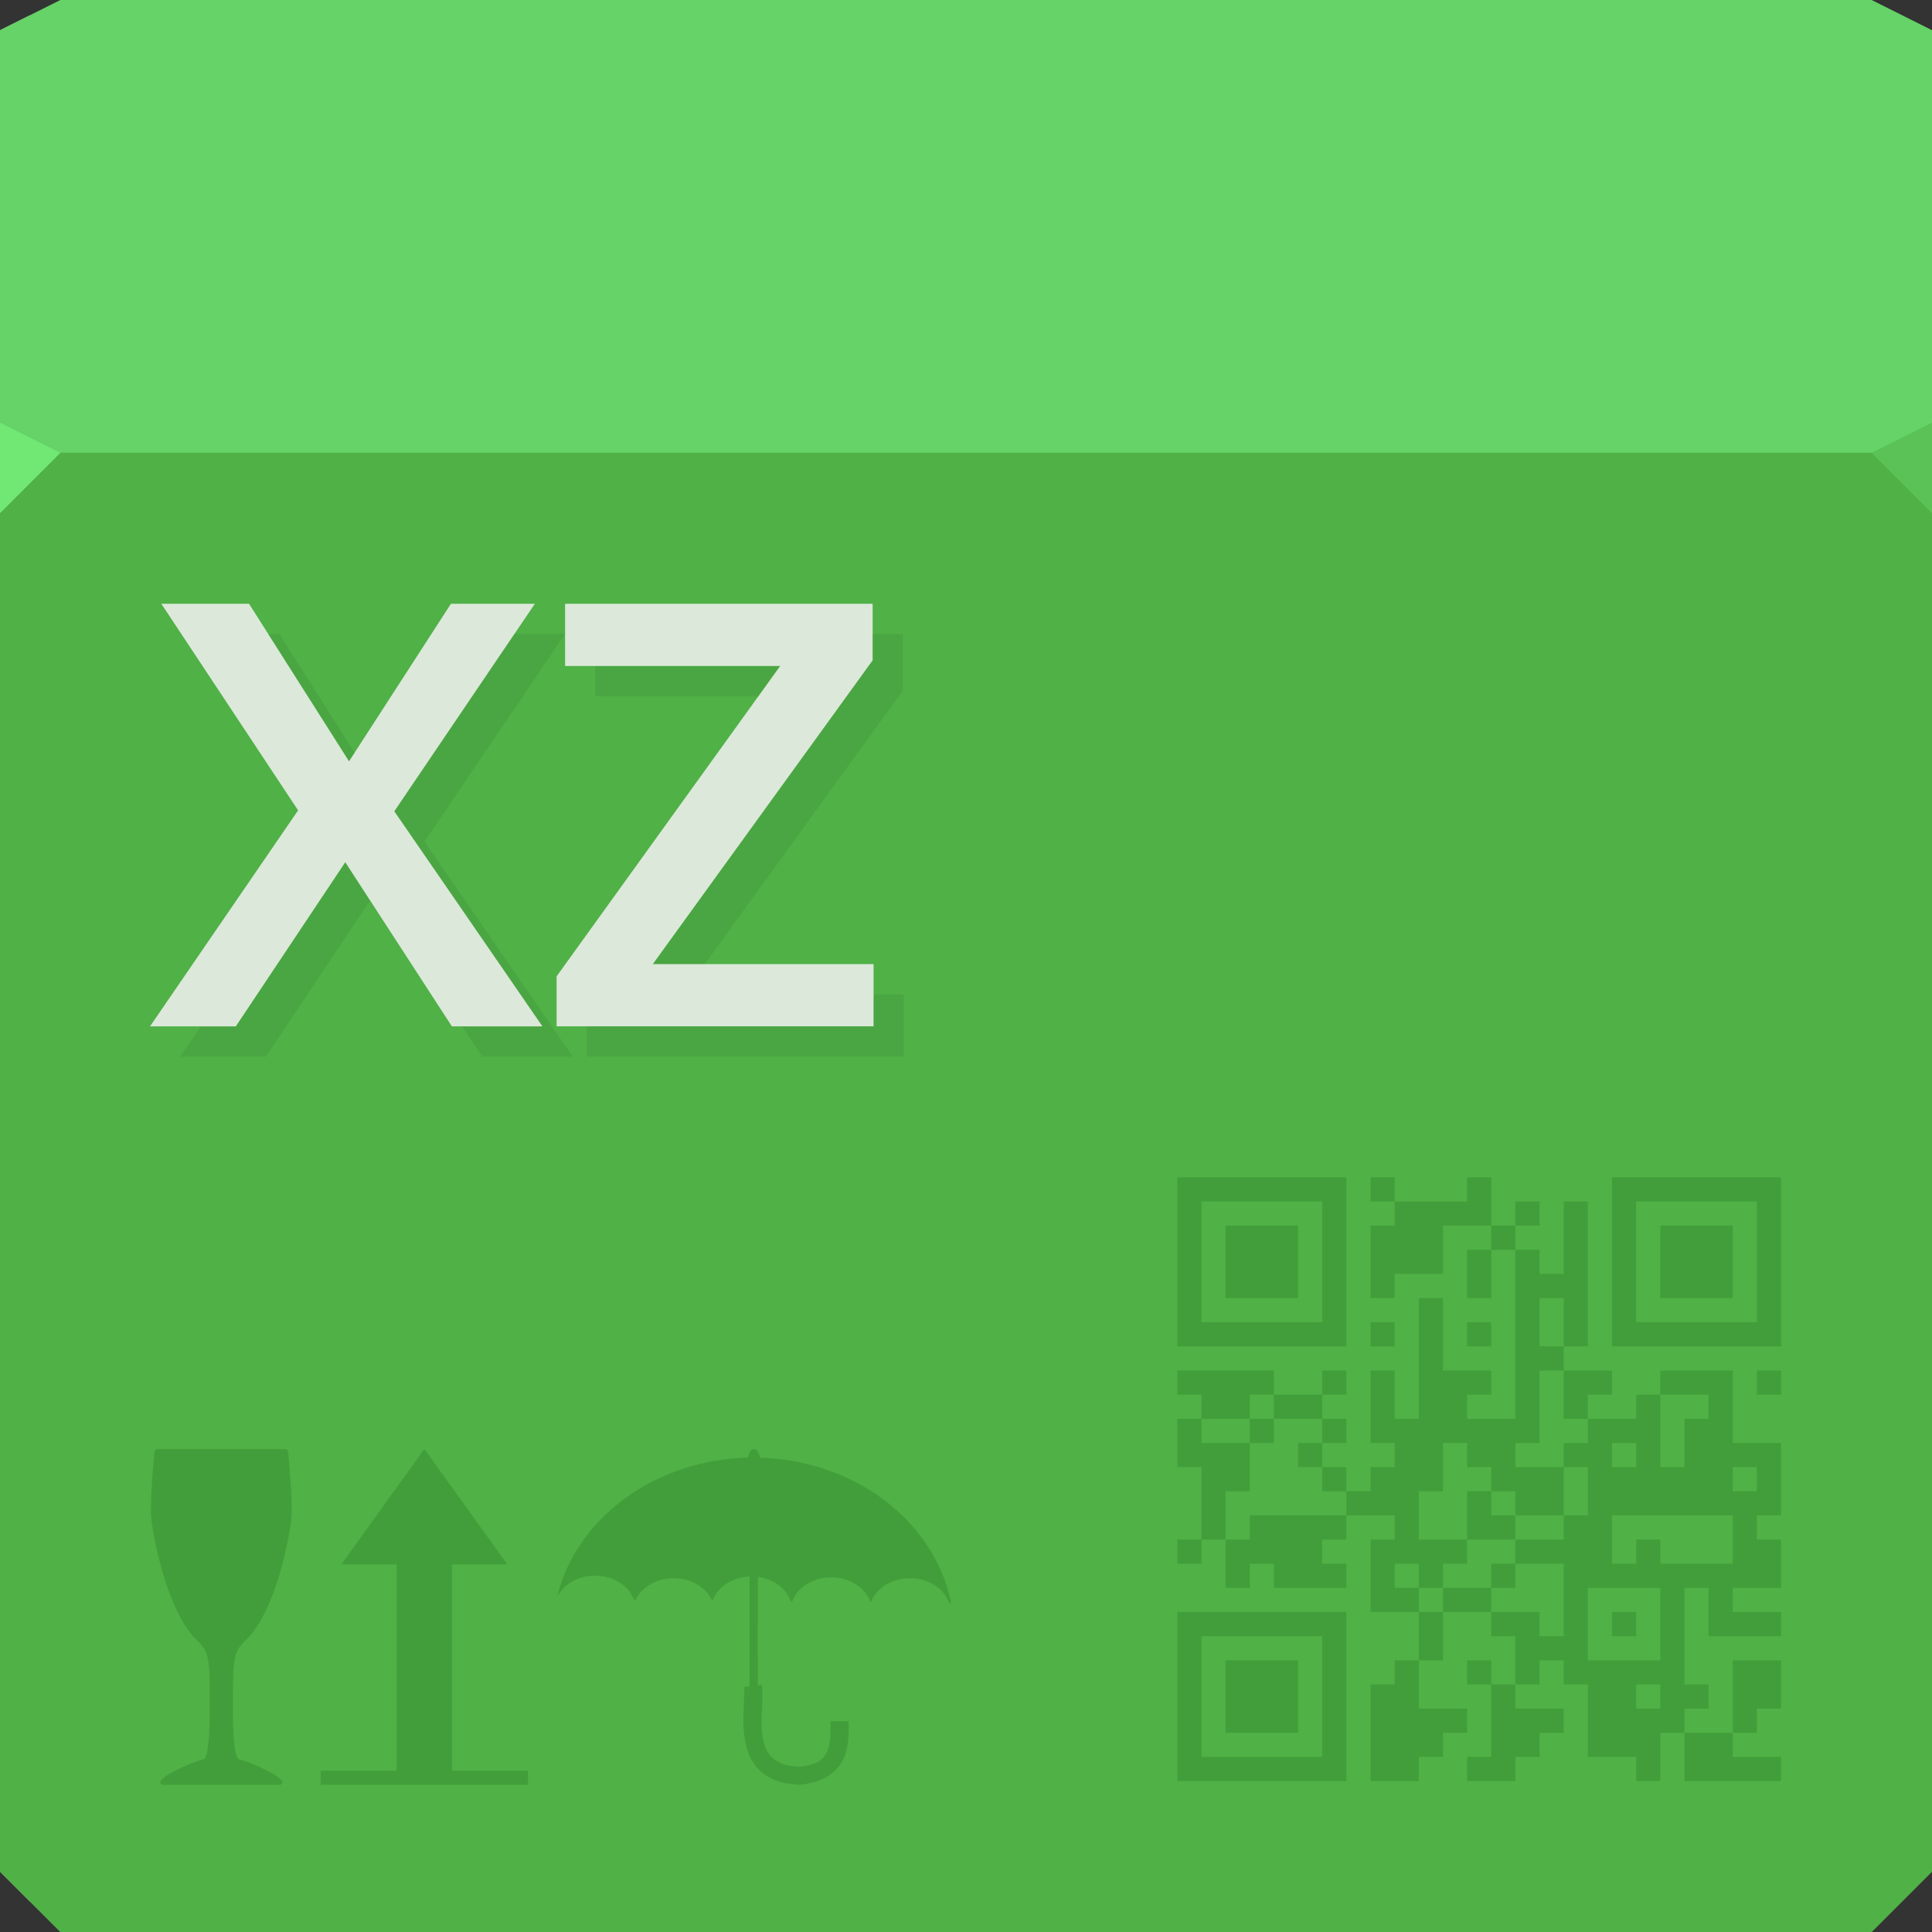 <?xml version="1.0" encoding="UTF-8" standalone="no"?>
<!-- Created with Inkscape (http://www.inkscape.org/) -->

<svg
   xmlns:dc="http://purl.org/dc/elements/1.1/"
   xmlns:cc="http://creativecommons.org/ns#"
   xmlns:rdf="http://www.w3.org/1999/02/22-rdf-syntax-ns#"
   xmlns:svg="http://www.w3.org/2000/svg"
   xmlns="http://www.w3.org/2000/svg"
   xmlns:xlink="http://www.w3.org/1999/xlink"
   xmlns:sodipodi="http://sodipodi.sourceforge.net/DTD/sodipodi-0.dtd"
   xmlns:inkscape="http://www.inkscape.org/namespaces/inkscape"
   version="1.1"
   width="64"
   height="64"
   id="svg13094"
   inkscape:version="0.92.2 5c3e80d, 2017-08-06"
   sodipodi:docname="application-x-xz.svg">
  <rect width="100%" height="100%" fill="#333333" stroke="none"/>
  <sodipodi:namedview
     pagecolor="#ffffff"
     bordercolor="#666666"
     borderopacity="1"
     objecttolerance="10"
     gridtolerance="10"
     guidetolerance="10"
     inkscape:pageopacity="0"
     inkscape:pageshadow="2"
     inkscape:window-width="1920"
     inkscape:window-height="1033"
     id="namedview44"
     showgrid="false"
     inkscape:zoom="10.429825"
     inkscape:cx="23.602725"
     inkscape:cy="29.172804"
     inkscape:window-x="-10"
     inkscape:window-y="25"
     inkscape:window-maximized="1"
     inkscape:current-layer="svg13094"
     inkscape:snap-bbox="true"
     inkscape:bbox-paths="true"
     inkscape:bbox-nodes="true"
     inkscape:snap-bbox-edge-midpoints="true"
     inkscape:snap-bbox-midpoints="true"
     inkscape:object-paths="true"
     inkscape:snap-intersection-paths="true"
     inkscape:object-nodes="true"
     inkscape:snap-smooth-nodes="true"
     inkscape:snap-midpoints="true"
     inkscape:snap-object-midpoints="true"
     inkscape:snap-center="true">
    <inkscape:grid
       type="xygrid"
       id="grid3036" />
  </sodipodi:namedview>
  <defs
     id="defs11">
    <radialGradient
       cx="21.792"
       cy="49.22"
       r="16"
       id="radialGradient3849-3"
       xlink:href="#linearGradient3817-1"
       gradientUnits="userSpaceOnUse"
       gradientTransform="matrix(-1.9776652e-8,-1.438,-1.438,-1.329812e-5,94.812,87.438)" />
    <linearGradient
       id="linearGradient3817-1">
      <stop
         id="stop3819-9"
         style="stop-color:#000000;stop-opacity:0.122;"
         offset="0" />
      <stop
         id="stop3821-42"
         style="stop-color:#000000;stop-opacity:0;"
         offset="1" />
    </linearGradient>
    <radialGradient
       cx="23.236"
       cy="39.32"
       r="16"
       id="radialGradient3837-7"
       xlink:href="#linearGradient3817-1"
       gradientUnits="userSpaceOnUse"
       gradientTransform="matrix(-1.3019008e-5,-1.405,-1.405,0,93.473,86.445)" />
    <radialGradient
       cx="34.966"
       cy="40.567"
       r="16"
       id="radialGradient3841-5"
       xlink:href="#linearGradient3817-1"
       gradientUnits="userSpaceOnUse"
       gradientTransform="matrix(-2.096279e-8,-1.066,-2.726,-3.7493971e-5,131.575,70.222)" />
    <radialGradient
       cx="43.715"
       cy="28.352"
       r="16"
       id="radialGradient3845-18"
       xlink:href="#linearGradient3817-1"
       gradientUnits="userSpaceOnUse"
       gradientTransform="matrix(-2.1712014e-5,-2.217,-2.217,0,97.971,124.162)" />
    <radialGradient
       cx="29.998"
       cy="52.805"
       r="16"
       id="radialGradient3823-2"
       xlink:href="#linearGradient3817-1"
       gradientUnits="userSpaceOnUse"
       gradientTransform="matrix(1.9776652e-8,-0.44,1.438,-4.0708531e-6,-30.812,22.175)" />
    <radialGradient
       cx="29.065"
       cy="42.2"
       r="16"
       id="radialGradient3829-4"
       xlink:href="#linearGradient3817-1"
       gradientUnits="userSpaceOnUse"
       gradientTransform="matrix(1.9776659e-8,-0.44,1.438,-4.0708531e-6,-30.812,22.175)" />
    <radialGradient
       inkscape:collect="always"
       xlink:href="#linearGradient3817-1"
       id="radialGradient4186"
       gradientUnits="userSpaceOnUse"
       gradientTransform="matrix(2.096279e-8,-0.326,2.726,-1.1477746e-5,-67.575,16.905)"
       cx="46.16"
       cy="36.936"
       r="16" />
    <radialGradient
       cx="47.14"
       cy="17.892"
       r="16"
       id="radialGradient3827-9"
       xlink:href="#linearGradient3817-1"
       gradientUnits="userSpaceOnUse"
       gradientTransform="matrix(2.1712014e-5,-0.679,2.217,0,-33.971,33.417)" />
  </defs>
  <path
     inkscape:connector-curvature="0"
     d="M 63,0.5 63,63 1,63 2,64 62,64 64,62 64,1 z"
     id="path3807"
     style="fill:#000000;fill-opacity:0.111;fill-rule:nonzero"
     sodipodi:nodetypes="cccccccc" />
  <path
     inkscape:connector-curvature="0"
     d="M 1,63 1,0.5 0,1 0,62 z"
     id="path4299"
     style="fill:#ffffff;fill-opacity:0.557;fill-rule:nonzero"
     sodipodi:nodetypes="ccccc" />
  <path
     inkscape:connector-curvature="0"
     d="m 0,14 64,0 0,1 -64,0 z"
     id="path3878"
     style="fill:#ffffff;fill-opacity:0.352;fill-rule:nonzero"
     sodipodi:nodetypes="ccccc" />
  <path
     inkscape:connector-curvature="0"
     d="m 64,15 -32,0 0,-7.347 32,0 z"
     id="path3813"
     style="fill:url(#radialGradient3823-2);fill-rule:nonzero"
     sodipodi:nodetypes="ccccc" />
  <path
     inkscape:connector-curvature="0"
     d="m 64,1 -2,-1 -30,0 0,7.653 32,0 z"
     id="path3815"
     style="fill:url(#radialGradient4186);fill-rule:nonzero"
     sodipodi:nodetypes="cccccc" />
  <path
     inkscape:connector-curvature="0"
     d="m 0,1 2,-1 30,0 0,7.653 -32,0 z"
     id="path3960"
     style="fill:url(#radialGradient3827-9);fill-rule:nonzero"
     sodipodi:nodetypes="cccccc" />
  <path
     inkscape:connector-curvature="0"
     d="m 0,15 32,0 0,-7.347 -32,0 z"
     id="path3811"
     style="fill:url(#radialGradient3829-4);fill-rule:nonzero"
     sodipodi:nodetypes="ccccc" />
  <path
     inkscape:connector-curvature="0"
     d="m 0,62 2,2 30,0 0,-24 -32,0 z"
     id="path3847"
     style="fill:url(#radialGradient3849-3);fill-rule:nonzero"
     sodipodi:nodetypes="cccccc" />
  <path
     inkscape:connector-curvature="0"
     d="m 64,62 -2,2 -30,0 0,-24 32,0 z"
     id="path3835"
     style="fill:url(#radialGradient3837-7);fill-rule:nonzero"
     sodipodi:nodetypes="cccccc" />
  <path
     inkscape:connector-curvature="0"
     d="m 64,15 -32,0 0,25 32,0 z"
     id="path3843"
     style="fill:url(#radialGradient3845-18);fill-rule:nonzero"
     sodipodi:nodetypes="ccccc" />
  <path
     inkscape:connector-curvature="0"
     d="m 0,15 32,0 0,25 -32,0 z"
     id="path3839"
     style="fill:url(#radialGradient3841-5);fill-rule:nonzero"
     sodipodi:nodetypes="ccccc" />
  <path
     inkscape:connector-curvature="0"
     d="M 0,1 2,0 62,0 64,1 64,16 0,16 z"
     id="path3029"
     style="fill:#65d367;fill-opacity:1;fill-rule:nonzero"
     sodipodi:nodetypes="ccccccc" />
  <path
     inkscape:connector-curvature="0"
     d="m 0,15 64,0 0,47 -2,2 -60,0 -2,-2 z"
     id="path3809"
     style="color:#000000;fill:#5b8858;fill-opacity:1;fill-rule:nonzero;stroke-width:1;stroke-linecap:butt;stroke-linejoin:miter;stroke-miterlimit:4;stroke-opacity:1;stroke-dasharray:none;stroke-dashoffset:0;marker:none;visibility:visible;display:inline;overflow:visible;enable-background:accumulate"
     sodipodi:nodetypes="ccccccc" />
  <path
     inkscape:connector-curvature="0"
     d="m 0,15 64,0 0,47 -2,2 -60,0 -2,-2 z"
     id="path3831"
     style="fill:#4fb146;fill-rule:nonzero;fill-opacity:1"
     sodipodi:nodetypes="ccccccc" />
  <path
     inkscape:connector-curvature="0"
     d="m 39,56.2 0,-2.8 2.8,0 2.8,0 0,2.8 0,2.8 -2.8,0 -2.8,0 z m 4.8,0 0,-2 -2,0 -2,0 0,2 0,2 2,0 2,0 z m -3.2,0 0,-1.2 1.2,0 1.2,0 0,1.2 0,1.2 -1.2,0 -1.2,0 z m 4.8,1.2 0,-1.6 0.4,0 0.4,0 0,-0.4 0,-0.4 0.4,0 0.4,0 0,-0.8 0,-0.8 -0.8,0 -0.8,0 0,-1.2 0,-1.2 0.4,0 0.4,0 0,-0.4 0,-0.4 -0.8,0 -0.8,0 0,0.4 0,0.4 -0.4,0 -0.4,0 0,0.4 0,0.4 0.4,0 0.4,0 0,0.4 0,0.4 -1.2,0 -1.2,0 0,-0.4 0,-0.4 -0.4,0 -0.4,0 0,0.4 0,0.4 -0.4,0 -0.4,0 0,-0.8 0,-0.8 -0.4,0 -0.4,0 0,0.4 0,0.4 -0.4,0 -0.4,0 0,-0.4 0,-0.4 0.4,0 0.4,0 0,-1.2 0,-1.2 -0.4,0 -0.4,0 0,-0.8 0,-0.8 0.4,0 0.4,0 0,-0.4 0,-0.4 -0.4,0 -0.4,0 0,-0.4 0,-0.4 1.6,0 1.6,0 0,0.4 0,0.4 0.8,0 0.8,0 0,-0.4 0,-0.4 0.4,0 0.4,0 0,0.4 0,0.4 -0.4,0 -0.4,0 0,0.4 0,0.4 0.4,0 0.4,0 0,0.4 0,0.4 -0.4,0 -0.4,0 0,0.4 0,0.4 0.4,0 0.4,0 0,0.4 0,0.4 0.4,0 0.4,0 0,-0.4 0,-0.4 0.4,0 0.4,0 0,-0.4 0,-0.4 -0.4,0 -0.4,0 0,-1.2 0,-1.2 0.4,0 0.4,0 0,0.8 0,0.8 0.4,0 0.4,0 0,-2 0,-2 0.4,0 0.4,0 0,1.2 0,1.2 0.8,0 0.8,0 0,0.4 0,0.4 -0.4,0 -0.4,0 0,0.4 0,0.4 0.8,0 0.8,0 0,-2.8 0,-2.8 -0.4,0 -0.4,0 0,0.8 0,0.8 -0.4,0 -0.4,0 0,-0.8 0,-0.8 0.4,0 0.4,0 0,-0.4 0,-0.4 -0.8,0 -0.8,0 0,0.8 0,0.8 -0.8,0 -0.8,0 0,0.4 0,0.4 -0.4,0 -0.4,0 0,-1.2 0,-1.2 0.4,0 0.4,0 0,-0.4 0,-0.4 -0.4,0 -0.4,0 0,-0.4 0,-0.4 0.4,0 0.4,0 0,0.4 0,0.4 1.2,0 1.2,0 0,-0.4 0,-0.4 0.4,0 0.4,0 0,0.8 0,0.8 0.4,0 0.4,0 0,-0.4 0,-0.4 0.4,0 0.4,0 0,0.4 0,0.4 -0.4,0 -0.4,0 0,0.4 0,0.4 0.4,0 0.4,0 0,0.4 0,0.4 0.4,0 0.4,0 0,-1.2 0,-1.2 0.4,0 0.4,0 0,2.4 0,2.4 -0.4,0 -0.4,0 0,0.4 0,0.4 0.8,0 0.8,0 0,0.4 0,0.4 -0.4,0 -0.4,0 0,0.4 0,0.4 0.8,0 0.8,0 0,-0.4 0,-0.4 0.4,0 0.4,0 0,-0.4 0,-0.4 1.2,0 1.2,0 0,1.2 0,1.2 0.8,0 0.8,0 0,1.2 0,1.2 -0.4,0 -0.4,0 0,0.4 0,0.4 0.4,0 0.4,0 0,0.8 0,0.8 -0.8,0 -0.8,0 0,0.4 0,0.4 0.8,0 0.8,0 0,0.4 0,0.4 -1.2,0 -1.2,0 0,-0.8 0,-0.8 -0.4,0 -0.4,0 0,1.6 0,1.6 0.4,0 0.4,0 0,0.4 0,0.4 -0.4,0 -0.4,0 0,0.4 0,0.4 0.8,0 0.8,0 0,-1.2 0,-1.2 0.8,0 0.8,0 0,1.6 -0.8,0 0,0.8 -0.8,0 0,0.8 1.6,0 0,0.8 -3.2,0 0,-1.6 -0.8,0 0,1.6 -0.8,0 0,-0.8 -1.6,0 0,-2.4 -0.8,0 0,-0.8 -0.8,0 0,0.8 -0.8,0 0,0.8 1.6,0 0,0.8 -0.8,0 0,0.8 -0.8,0 0,0.8 -1.6,0 0,-0.8 0.8,0 0,-2.4 -0.8,0 0,-0.8 0.8,0 0,0.8 0.8,0 0,-1.6 -0.8,0 0,-0.8 -1.6,0 0,1.6 -0.8,0 0,1.6 1.6,0 0,0.8 -0.8,0 0,0.8 -0.8,0 0,0.8 -1.6,0 0,-1.6 z m 9.6,-1.2 0,-0.4 -0.8,0 0,0.8 0.8,0 z m 0,-2.4 0,-1.2 -2.4,0 0,2.4 2.4,0 z m -1.6,0 0,-0.4 0.4,0 0.4,0 0,0.4 0,0.4 -0.4,0 -0.4,0 z m -1.6,-0.8 0,-1.2 -0.8,0 -0.8,0 0,-0.4 0,-0.4 0.8,0 0.8,0 0,-0.4 0,-0.4 0.4,0 0.4,0 0,-0.8 0,-0.8 -0.4,0 -0.4,0 0,-0.4 0,-0.4 0.4,0 0.4,0 0,-0.4 0,-0.4 -0.4,0 -0.4,0 0,-0.8 0,-0.8 -0.4,0 -0.4,0 0,1.2 0,1.2 -0.4,0 -0.4,0 0,0.4 0,0.4 0.8,0 0.8,0 0,0.8 0,0.8 -0.8,0 -0.8,0 0,-0.4 0,-0.4 -0.4,0 -0.4,0 0,-0.4 0,-0.4 -0.4,0 -0.4,0 0,-0.4 0,-0.4 -0.4,0 -0.4,0 0,0.8 0,0.8 -0.4,0 -0.4,0 0,0.8 0,0.8 0.8,0 0.8,0 0,0.4 0,0.4 -0.4,0 -0.4,0 0,0.4 0,0.4 -0.4,0 -0.4,0 0,-0.4 0,-0.4 -0.4,0 -0.4,0 0,0.4 0,0.4 0.4,0 0.4,0 0,0.4 0,0.4 0.4,0 0.4,0 0,-0.4 0,-0.4 0.8,0 0.8,0 0,0.4 0,0.4 0.8,0 0.8,0 0,0.4 0,0.4 0.4,0 0.4,0 z m -2.4,-0.8 0,-0.4 0.4,0 0.4,0 0,0.4 0,0.4 -0.4,0 -0.4,0 z m -0.8,-2 0,-0.8 0.4,0 0.4,0 0,0.4 0,0.4 0.4,0 0.4,0 0,0.4 0,0.4 -0.8,0 -0.8,0 z m 5.6,1.2 0,-0.4 0.4,0 0.4,0 0,0.4 0,0.4 1.2,0 1.2,0 0,-0.8 0,-0.8 -2,0 -2,0 0,0.8 0,0.8 0.4,0 0.4,0 z m -12.8,-0.8 0,-0.4 1.6,0 1.6,0 0,-0.4 0,-0.4 -0.4,0 -0.4,0 0,-0.4 0,-0.4 -0.4,0 -0.4,0 0,-0.4 0,-0.4 0.4,0 0.4,0 0,-0.4 0,-0.4 -0.8,0 -0.8,0 0,-0.4 0,-0.4 -0.4,0 -0.4,0 0,0.4 0,0.4 -0.8,0 -0.8,0 0,0.4 0,0.4 0.8,0 0.8,0 0,0.8 0,0.8 -0.4,0 -0.4,0 0,0.8 0,0.8 0.4,0 0.4,0 z m 0,-3.2 0,-0.4 0.4,0 0.4,0 0,0.4 0,0.4 -0.4,0 -0.4,0 z m 16.8,1.6 0,-0.4 -0.4,0 -0.4,0 0,0.4 0,0.4 0.4,0 0.4,0 z m -4,-0.8 0,-0.4 -0.4,0 -0.4,0 0,0.4 0,0.4 0.4,0 0.4,0 z m 1.6,-0.4 0,-0.8 0.4,0 0.4,0 0,-0.4 0,-0.4 -0.8,0 -0.8,0 0,1.2 0,1.2 0.4,0 0.4,0 z m -4,-4 0,-0.8 -0.8,0 0,1.6 0.8,0 z m 6.4,2 0,-0.4 0.4,0 0.4,0 0,0.4 0,0.4 -0.4,0 -0.4,0 z m -19.2,-4 0,-2.8 2.8,0 2.8,0 0,2.8 0,2.8 -2.8,0 -2.8,0 z m 4.8,0 0,-2 -2,0 -2,0 0,2 0,2 2,0 2,0 z m -3.2,0 0,-1.2 1.2,0 1.2,0 0,1.2 0,1.2 -1.2,0 -1.2,0 z m 4.8,2.4 0,-0.4 0.8,0 0,0.8 -0.8,0 z m 3.2,0 0,-0.4 0.4,0 0.4,0 0,0.4 0,0.4 -0.4,0 -0.4,0 z m 4.8,-2.4 0,-2.8 2.8,0 2.8,0 0,5.6 -5.6,0 z m 4.8,0 0,-2 -2,0 -2,0 0,2 0,2 2,0 2,0 z m -3.2,0 0,-1.2 1.2,0 1.2,0 0,1.2 0,1.2 -1.2,0 -1.2,0 z"
     id="path3108"
     style="fill:#0a4700;fill-opacity:0.174;opacity:1"
     sodipodi:nodetypes="ccccccccccccccccccccccccccccccccccccccccccccccccccccccccccccccccccccccccccccccccccccccccccccccccccccccccccccccccccccccccccccccccccccccccccccccccccccccccccccccccccccccccccccccccccccccccccccccccccccccccccccccccccccccccccccccccccccccccccccccccccccccccccccccccccccccccccccccccccccccccccccccccccccccccccccccccccccccccccccccccccccccccccccccccccccccccccccccccccccccccccccccccccccccccccccccccccccccccccccccccccccccccccccccccccccccccccccccccccccccccccccccccccccccccccccccccccccccccccccccccccccccccccccccccccccccccccccccccccccccccccccccccccccccccccccccccccccccccccccccccccccccccccccccccccccccccccccccccccccccccccccccccccccccccccccccccccccccccccccccccccccccccccccccccccc" />
  <path
     style="opacity:1;fill:#0a4700;fill-opacity:0.174;fill-rule:nonzero;stroke-width:0.194"
     id="path4101"
     d="m 5.208,48 c -0.044,2.6e-5 -0.084,0.037 -0.089,0.08 0,0 -0.152,1.518 -0.112,2.139 0.02,0.313 0.148,1.081 0.392,1.903 0.244,0.822 0.6,1.693 1.103,2.195 -3.87e-5,2.4e-5 0.004,0.003 0.004,0.003 0.226,0.207 0.327,0.367 0.383,0.646 0.055,0.278 0.057,0.678 0.057,1.323 -3.87e-5,0.742 0.008,0.62 -0.02,1.144 -0.014,0.262 -0.036,0.479 -0.071,0.628 -0.017,0.075 -0.038,0.132 -0.057,0.167 -0.02,0.035 -0.034,0.042 -0.037,0.043 -0.268,0.072 -0.579,0.198 -0.847,0.331 -0.268,0.132 -0.483,0.257 -0.585,0.375 -0.021,0.027 -0.028,0.064 -0.013,0.095 0.014,0.031 0.047,0.052 0.081,0.052 l 1.934,-1.4e-5 1.934,-8e-6 c 0.034,8.4e-5 0.067,-0.021 0.081,-0.052 0.014,-0.031 0.009,-0.07 -0.013,-0.095 -0.102,-0.118 -0.317,-0.243 -0.585,-0.375 -0.268,-0.132 -0.579,-0.259 -0.847,-0.331 -0.004,-0.002 -0.018,-0.008 -0.037,-0.043 -0.02,-0.035 -0.04,-0.093 -0.057,-0.167 -0.035,-0.149 -0.057,-0.366 -0.071,-0.628 -0.027,-0.524 -0.02,-0.402 -0.02,-1.144 0,-0.645 0,-1.044 0.057,-1.322 0.055,-0.278 0.156,-0.439 0.382,-0.646 0,-5.8e-4 0,-0.002 0.004,-0.002 0.513,-0.513 0.87,-1.384 1.111,-2.204 0.242,-0.82 0.364,-1.583 0.384,-1.895 0.04,-0.621 -0.112,-2.13 -0.112,-2.13 7.74e-5,-0.047 -0.042,-0.089 -0.089,-0.089 H 5.21 Z"
     inkscape:connector-curvature="0" />
  <path
     style="opacity:1;fill:#0a4700;fill-opacity:0.174;fill-rule:nonzero;stroke-width:0.194"
     id="rect3930"
     d="m 14.057,48 -2.749,3.822 h 1.833 v 6.835 h -2.517 v 0.465 h 2.016 2.834 2.016 v -0.465 h -2.517 v -6.835 h 1.833 z"
     inkscape:connector-curvature="0" />
  <path
     style="opacity:1;fill:#0a4700;fill-opacity:0.174;fill-rule:nonzero;stroke-width:0.194"
     id="path2985"
     d="m 24.974,48.001 c -0.094,7.74e-4 -0.177,0.117 -0.197,0.284 -3.009,0.071 -5.674,1.939 -6.324,4.623 0.202,-0.427 0.698,-0.71 1.247,-0.712 0.09,-3.87e-4 0.181,0.007 0.272,0.022 0.498,0.082 0.894,0.389 1.033,0.789 l 0.049,3.88e-4 c 0.229,-0.506 0.869,-0.814 1.526,-0.706 0.472,0.078 0.853,0.358 1.01,0.728 h 0.011 c 0.164,-0.464 0.665,-0.782 1.23,-0.805 -0.002,1.072 -0.004,2.572 -0.002,3.64 l -0.179,0.021 c 0.037,0.315 -0.096,1.081 0.033,1.791 0.064,0.355 0.206,0.716 0.501,0.989 0.295,0.273 0.728,0.437 1.297,0.456 l 0.019,3.87e-4 0.02,-0.002 c 0.77,-0.073 1.235,-0.432 1.429,-0.87 0.194,-0.439 0.16,-0.9 0.16,-1.233 h -0.595 c 0,0.356 0.006,0.733 -0.109,0.993 -0.114,0.257 -0.308,0.455 -0.923,0.517 -0.458,-0.019 -0.723,-0.139 -0.894,-0.297 -0.174,-0.161 -0.27,-0.383 -0.32,-0.658 -0.1,-0.551 0.034,-1.236 -0.027,-1.755 l -0.137,0.016 c -0.003,-1.062 0,-2.532 0.002,-3.595 0.017,0.002 0.035,0.004 0.052,0.007 0.506,0.084 0.906,0.399 1.039,0.808 h 0.045 c 0.197,-0.549 0.867,-0.894 1.555,-0.78 0.504,0.083 0.903,0.397 1.038,0.804 h 0.017 c 0.2,-0.547 0.867,-0.889 1.554,-0.775 0.502,0.083 0.9,0.394 1.036,0.799 l 0.066,3.87e-4 c -0.479,-2.369 -2.565,-4.237 -5.254,-4.705 -0.363,-0.063 -0.725,-0.099 -1.083,-0.109 -0.016,-0.141 -0.079,-0.251 -0.159,-0.279 -0.014,-0.005 -0.027,-0.007 -0.041,-0.007 z"
     inkscape:connector-curvature="0" />
  <path
     inkscape:connector-curvature="0"
     d="m 64,17 -2,-2 2,-1 z"
     id="path3028"
     style="fill:#5ac257;fill-opacity:1"
     sodipodi:nodetypes="cccc" />
  <path
     inkscape:connector-curvature="0"
     d="M 0,17 2,15 0,14 z"
     id="path3028-3"
     style="fill:#71e873;fill-opacity:1"
     sodipodi:nodetypes="cccc" />
  <path
     id="path3061"
     d="M 5.344,20 9.875,26.844 4.969,34 7.812,34 11.438,28.562 14.969,34 l 3,0 L 13.062,26.875 17.719,20 14.938,20 11.562,25.219 8.25,20 5.344,20 z m 13.375,0 0,2.062 7.125,0 -7.406,10.281 0,1.656 10.5,0 0,-2.062 -7.312,0 7.281,-10.062 0,-1.875 -10.188,0 z"
     style="font-size:19.571px;font-style:normal;font-variant:normal;font-weight:bold;font-stretch:normal;line-height:125%;letter-spacing:0px;word-spacing:0px;fill:#dce8da;fill-opacity:1;stroke:none;font-family:Oxygen;-inkscape-font-specification:Oxygen Bold;color:#000000;fill-rule:nonzero;stroke-width:1;stroke-linecap:butt;stroke-linejoin:miter;stroke-miterlimit:4;stroke-opacity:1;stroke-dasharray:none;stroke-dashoffset:0;marker:none;visibility:visible;display:inline;overflow:visible;enable-background:accumulate"
     inkscape:connector-curvature="0" />
  <path
     style="font-size:19.571px;font-style:normal;font-variant:normal;font-weight:bold;font-stretch:normal;line-height:125%;letter-spacing:0px;word-spacing:0px;fill:#000000;fill-opacity:0.066;stroke:none;font-family:Oxygen;-inkscape-font-specification:Oxygen Bold;color:#000000;fill-rule:nonzero;stroke-width:1;stroke-linecap:butt;stroke-linejoin:miter;stroke-miterlimit:4;stroke-opacity:1;stroke-dasharray:none;stroke-dashoffset:0;marker:none;visibility:visible;display:inline;overflow:visible;enable-background:accumulate"
     d="M 8.875 21 L 11.562 25.219 L 11.75 24.938 L 9.25 21 L 8.875 21 z M 17.031 21 L 13.062 26.875 L 17.969 34 L 15.312 34 L 15.969 35 L 18.969 35 L 14.062 27.875 L 18.719 21 L 17.031 21 z M 28.906 21 L 28.906 21.875 L 21.625 31.938 L 23.344 31.938 L 29.906 22.875 L 29.906 21 L 28.906 21 z M 19.719 22.062 L 19.719 23.062 L 25.125 23.062 L 25.844 22.062 L 19.719 22.062 z M 11.438 28.562 L 7.812 34 L 6.656 34 L 5.969 35 L 8.812 35 L 12.25 29.844 L 11.438 28.562 z M 28.938 32.938 L 28.938 34 L 19.438 34 L 19.438 35 L 29.938 35 L 29.938 32.938 L 28.938 32.938 z "
     id="path3043" />
</svg>
